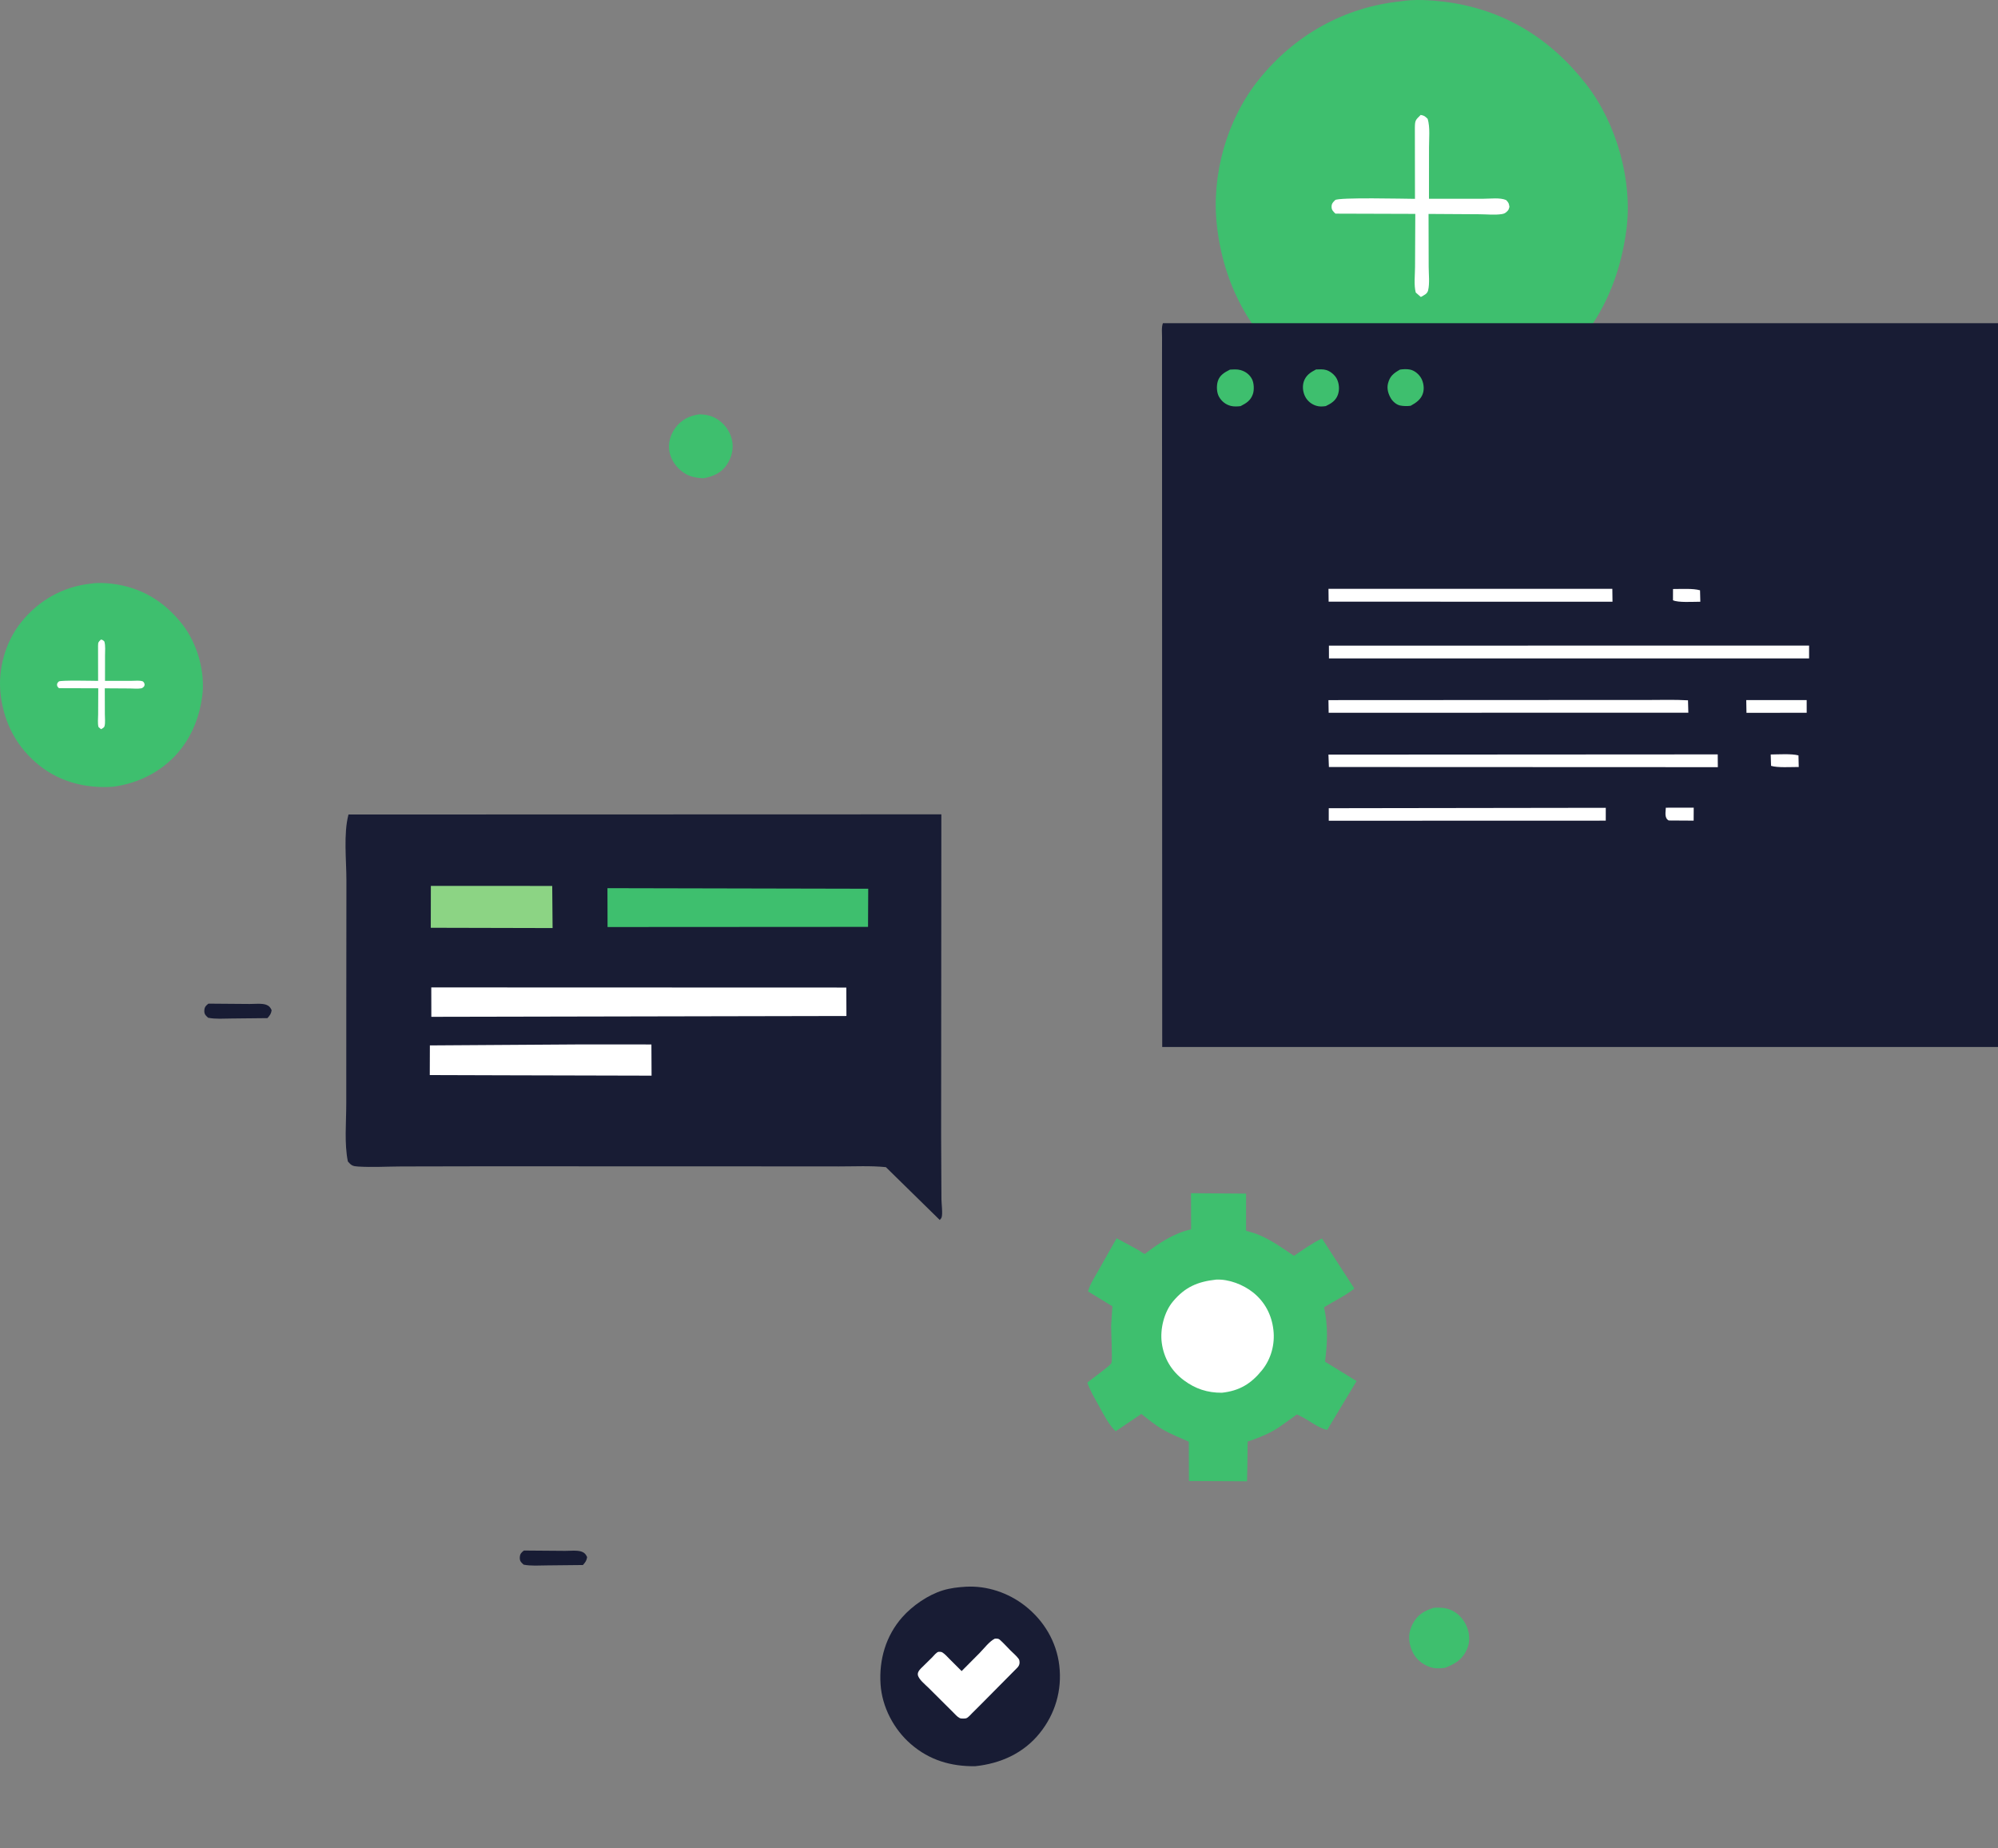 <svg width="665" height="615" viewBox="0 0 665 615" fill="none" xmlns="http://www.w3.org/2000/svg">
<rect x="0" y="0" width="665" height="615" fill="#808080" stroke="none"/>
<g clip-path="url(#clip0_49_161)">
<path d="M477.148 535.056C479.04 534.926 480.966 534.978 482.748 535.707C485.34 536.768 487.28 538.977 488.287 541.558C489.171 543.825 489.279 546.489 488.303 548.74C486.753 552.311 484.372 553.69 480.914 555.044C478.654 555.296 476.995 555.354 474.904 554.354C472.288 553.102 470.545 551.195 469.618 548.445C468.663 545.611 468.796 543.165 470.151 540.477C471.692 537.418 474.022 536.071 477.148 535.056Z" fill="#3EBF6E"/>
<path d="M492.264 278.529L510.93 278.506C511.498 278.861 511.957 278.976 512.225 279.622C512.767 280.929 512.468 281.804 511.902 282.997L493.301 283.106C492.277 282.96 492.02 282.373 491.521 281.56C491.448 280.098 491.571 279.833 492.264 278.529Z" fill="#181C34"/>
<path d="M174.37 516L188.06 516.108C189.652 516.119 192.229 515.822 193.669 516.397C194.652 516.789 194.964 517.259 195.414 518.177C195.232 519.399 194.819 519.907 194.013 520.821L182.002 520.945C179.465 520.964 176.77 521.188 174.274 520.697C173.412 519.874 172.913 519.507 173.013 518.177C173.097 517.058 173.545 516.658 174.37 516Z" fill="#181C34"/>
<path d="M69.37 334L83.06 334.108C84.652 334.119 87.229 333.822 88.669 334.397C89.652 334.789 89.964 335.259 90.414 336.177C90.232 337.399 89.819 337.907 89.013 338.821L77.002 338.945C74.465 338.964 71.77 339.188 69.274 338.697C68.412 337.874 67.913 337.507 68.013 336.177C68.097 335.058 68.545 334.658 69.37 334Z" fill="#181C34"/>
<path d="M232.766 137.874C234.673 137.918 236.504 138.246 238.19 139.171C240.875 140.644 242.912 143.303 243.601 146.285C244.278 149.212 243.572 152.166 241.915 154.644C240.038 157.454 237.273 158.577 234.071 159.181C231.651 158.968 229.755 158.751 227.67 157.382C225.186 155.751 223.293 153.113 222.778 150.165C222.303 147.453 223.165 144.56 224.792 142.373C226.837 139.625 229.44 138.354 232.766 137.874Z" fill="#3EBF6E"/>
<path d="M396.404 397.076L414.729 397.222L414.736 409.586L416.269 410.021C421.521 411.455 426.19 414.932 430.681 417.923C433.703 415.916 436.71 413.702 439.994 412.148L450.772 428.819C447.719 431.237 444.005 432.994 440.682 435.045C442.064 441.325 441.809 446.833 441.02 453.149L451.513 459.612L441.755 475.842C438.968 475.389 435.695 472.667 433.088 471.405C432.907 471.317 431.823 470.719 431.629 470.729C431.544 470.734 430.705 471.407 430.613 471.474L425.663 474.987C422.441 477.134 418.902 478.501 415.258 479.743L415.16 488.29L415.058 492.963L395.713 492.87L395.678 479.784C392.728 478.44 389.69 477.284 386.884 475.644C384.392 474.187 382.143 472.319 379.883 470.537L371.317 476.317C368.925 473.946 367.324 470.708 365.709 467.786C364.328 465.286 362.824 462.806 361.9 460.093L366.92 456.253C367.631 455.674 369.475 454.373 369.893 453.62C370.334 452.828 369.788 443.043 369.819 441.193L370.24 434.723L362.153 429.775C362.687 427.564 364.162 425.319 365.275 423.35L371.654 412.079L378.791 415.947C379.195 416.18 380.693 417.25 381.064 417.287C381.194 417.299 381.27 417.125 381.373 417.045C385.592 413.78 390.716 410.437 395.97 409.227L396.434 409.125L396.404 397.076Z" fill="#3EBF6E"/>
<path d="M404.767 425.839C409.002 425.636 413.806 427.505 417.079 430.125C421.034 433.29 423.265 437.605 423.837 442.619C424.379 447.362 423.065 452.239 420.052 455.974C416.384 460.518 412.507 462.859 406.673 463.486C401.907 463.514 397.882 462.21 394.048 459.354C389.888 456.255 387.351 451.993 386.669 446.845C386.068 442.31 387.432 436.65 390.42 433.087C394.433 428.301 398.619 426.515 404.767 425.839Z" fill="white"/>
<path d="M321.482 528.041C328.517 527.654 335.567 530.045 341.101 534.346C347.405 539.245 351.64 546.312 352.571 554.279C353.53 562.487 351.217 570.364 346.043 576.786C340.64 583.492 333.008 586.88 324.603 587.77C316.556 587.881 309.368 585.784 303.181 580.427C297.474 575.485 293.577 568.07 293.077 560.503C292.537 552.33 294.832 544.387 300.305 538.186C303.701 534.338 308.922 530.742 313.851 529.24C316.358 528.475 318.879 528.198 321.482 528.041Z" fill="#181C34"/>
<path d="M331.134 545.315C331.672 545.311 332.273 545.253 332.705 545.628C333.973 546.726 335.119 548.047 336.306 549.235C337.177 550.105 338.315 551.033 339.026 552.031C339.262 552.363 339.339 552.774 339.345 553.175C339.356 553.975 339.088 554.457 338.554 555.026L326.687 566.997L323.627 570.047C323.093 570.577 322.522 571.262 321.893 571.672C321.512 571.921 321.01 571.913 320.571 571.915C320.195 571.916 319.749 571.92 319.404 571.745C318.584 571.331 317.846 570.44 317.194 569.796L313.351 565.973L309.063 561.701C308.067 560.706 305.556 558.728 305.478 557.25C305.435 556.425 305.942 555.841 306.475 555.266L310.246 551.561C310.714 551.08 311.774 549.717 312.445 549.699C312.883 549.687 313.313 549.689 313.694 549.934C314.537 550.474 315.326 551.379 316.035 552.095L320.064 556.116L326.017 550.13C327.486 548.646 329.284 546.21 331.134 545.315Z" fill="white"/>
<path d="M466.222 0.44C470.512 -0.315 476.09 0.026 480.361 0.535C500.041 2.879 515.871 12.526 527.971 28.088C538.058 41.059 543.5 60.239 541.305 76.592C539.566 89.544 535.212 101.402 527.211 111.853C516.015 126.475 499.148 135.333 481.073 137.713C463.267 138.945 445.624 134.737 431.435 123.487C416.03 111.274 407.209 94.524 405.028 75.094C403.124 58.124 408.321 39.712 419.048 26.397C430.943 11.632 447.363 2.404 466.222 0.44Z" fill="#3EBF6E"/>
<path d="M472.853 38.246C474.039 38.446 474.357 38.752 475.179 39.559C476.019 42.41 475.622 46.065 475.625 49.068L475.609 66.144L493.823 66.138C496.093 66.144 499.238 65.693 501.284 66.573C502.154 67.498 502.187 67.599 502.386 68.856C502.246 69.409 502.139 69.816 501.725 70.234C501.12 70.843 500.745 71.102 499.893 71.241C497.583 71.618 494.766 71.308 492.385 71.298L475.468 71.193L475.512 88.744C475.515 91.107 475.891 94.349 475.323 96.634C475.016 97.869 473.904 98.233 472.904 98.832L471.208 97.347C470.547 94.871 470.961 91.488 470.971 88.878L471.055 71.18L444.482 71.098C443.697 70.304 443.153 69.91 443.194 68.678C443.227 67.7 443.737 67.224 444.39 66.588C445.391 65.614 467.727 66.157 470.95 66.174L470.914 42.503C470.951 40.045 471.091 39.971 472.853 38.246Z" fill="white"/>
<path d="M30.326 194.217C32.439 193.845 35.185 194.013 37.289 194.263C46.981 195.418 54.776 200.169 60.735 207.832C65.702 214.22 68.382 223.665 67.301 231.718C66.445 238.097 64.301 243.936 60.36 249.083C54.847 256.284 46.54 260.646 37.639 261.818C28.871 262.425 20.182 260.353 13.194 254.812C5.609 248.798 1.264 240.549 0.191 230.981C-0.747 222.624 1.812 213.556 7.095 206.999C12.953 199.729 21.039 195.184 30.326 194.217Z" fill="#3EBF6E"/>
<path d="M33.592 212.835C34.175 212.934 34.332 213.084 34.737 213.482C35.151 214.886 34.955 216.685 34.957 218.164L34.949 226.573L43.919 226.571C45.036 226.573 46.585 226.351 47.593 226.785C48.021 227.24 48.037 227.29 48.135 227.909C48.066 228.181 48.014 228.382 47.81 228.588C47.512 228.888 47.327 229.015 46.908 229.084C45.77 229.269 44.383 229.117 43.21 229.112L34.879 229.06L34.901 237.703C34.902 238.867 35.087 240.463 34.808 241.589C34.657 242.197 34.109 242.376 33.616 242.671L32.781 241.939C32.456 240.721 32.66 239.054 32.664 237.769L32.706 229.053L19.62 229.013C19.234 228.622 18.965 228.428 18.986 227.821C19.002 227.34 19.253 227.105 19.575 226.792C20.068 226.312 31.067 226.58 32.654 226.588L32.637 214.931C32.655 213.721 32.724 213.684 33.592 212.835Z" fill="white"/>
<path d="M115.986 271.058L313.314 271.002L313.238 378.182L313.343 399.087C313.353 400.441 313.818 403.996 313.392 405.157C313.272 405.481 312.992 405.72 312.792 406.002L294.852 388.413C289.728 387.891 284.346 388.182 279.185 388.174L252.314 388.155L160.904 388.129L133.588 388.183C128.844 388.205 123.917 388.504 119.188 388.214C117.408 388.105 116.925 387.863 115.784 386.524C114.565 380.556 115.249 373.445 115.248 367.341L115.259 333.013L115.297 293.058C115.305 286.276 114.282 277.536 115.986 271.058Z" fill="#181C34"/>
<path d="M143.403 294.811L183.799 294.829L183.921 308.849L143.379 308.751L143.403 294.811Z" fill="#8CD484"/>
<path d="M192.873 347.573L216.811 347.583L216.864 357.966L168.21 357.846L143.043 357.768L143.075 347.9L192.873 347.573Z" fill="white"/>
<path d="M202.179 295.573L288.974 295.761L288.91 308.455L202.216 308.506L202.179 295.573Z" fill="#3EBF6E"/>
<path d="M143.543 328.599L281.684 328.644L281.721 338.112L143.565 338.386L143.543 328.599Z" fill="white"/>
<path d="M387.05 107.558L740.934 107.541L740.95 273.767L740.974 323.644L740.978 339.059C740.974 341.634 741.173 344.406 740.942 346.963C740.894 347.48 740.671 347.967 740.429 348.42L386.822 348.432L386.771 162.793L386.757 122.268L386.767 112.324C386.77 110.858 386.54 108.926 387.05 107.558Z" fill="#181C34"/>
<path d="M465.957 122.996C467.013 122.841 468.255 122.775 469.305 122.989C470.798 123.293 472.22 124.492 472.973 125.786C473.802 127.212 474.104 129.21 473.626 130.811C473.007 132.888 471.311 134.067 469.505 135.041C468.371 135.193 467.065 135.174 465.946 134.933C464.781 134.681 463.574 133.627 462.962 132.618C462.05 131.115 461.529 129.321 461.976 127.588C462.606 125.147 463.822 124.226 465.957 122.996Z" fill="#3EBF6E"/>
<path d="M438.022 122.954C439.104 122.919 440.368 122.822 441.412 123.137C442.835 123.567 444.327 124.806 444.979 126.149C445.74 127.717 445.883 129.747 445.285 131.388C444.571 133.346 443.064 134.291 441.265 135.144C440.129 135.304 439.141 135.371 438.02 135.011C436.424 134.497 435.108 133.401 434.357 131.889C433.619 130.404 433.421 128.474 433.974 126.887C434.672 124.883 436.213 123.867 438.022 122.954Z" fill="#3EBF6E"/>
<path d="M409.37 123.008C410.539 122.947 411.763 122.837 412.903 123.159C414.555 123.625 415.913 124.623 416.711 126.175C417.372 127.462 417.479 129.76 417.007 131.131C416.269 133.274 414.833 134.174 412.901 135.155C411.866 135.289 410.642 135.339 409.629 135.078C407.945 134.645 406.562 133.54 405.717 132.023C404.921 130.593 404.856 128.42 405.326 126.862C405.935 124.847 407.605 123.897 409.37 123.008Z" fill="#3EBF6E"/>
<path d="M556.835 196.019C559.601 196.03 563.523 195.765 565.829 196.448L565.925 200.25C563.335 200.25 558.577 200.591 556.819 199.757L556.835 196.019Z" fill="white"/>
<path d="M589.35 251.083C592.034 251.058 596.266 250.77 598.588 251.387L598.679 255.245C596.002 255.243 591.63 255.539 589.466 254.862L589.35 251.083Z" fill="white"/>
<path d="M554.435 268.794L563.725 268.782L563.701 273.096L555.411 273.046C553.811 272.214 554.454 269.974 554.435 268.794Z" fill="white"/>
<path d="M581.209 232.979L601.32 232.984L601.327 237.196L581.284 237.227L581.209 232.979Z" fill="white"/>
<path d="M462.332 268.931L534.455 268.828L534.451 273.102L513.872 273.104L442.253 273.132L442.252 268.963L462.332 268.931Z" fill="white"/>
<path d="M442.163 195.961L536.638 195.948L536.695 200.249L442.213 200.227L442.163 195.961Z" fill="white"/>
<path d="M442.15 232.991L524.182 232.949L548.127 232.947C552.604 232.947 557.393 232.789 561.824 233.059L561.935 237.183L442.222 237.199L442.15 232.991Z" fill="white"/>
<path d="M442.148 251.129L571.717 251.051L571.751 255.305L442.305 255.253L442.148 251.129Z" fill="white"/>
<path d="M442.307 214.854L602.126 214.84L602.123 219.117L442.322 219.105L442.307 214.854Z" fill="white"/>
</g>
<defs>
<clipPath id="clip0_49_161">
<rect width="665" height="615" fill="white"/>
</clipPath>
</defs>
</svg>
